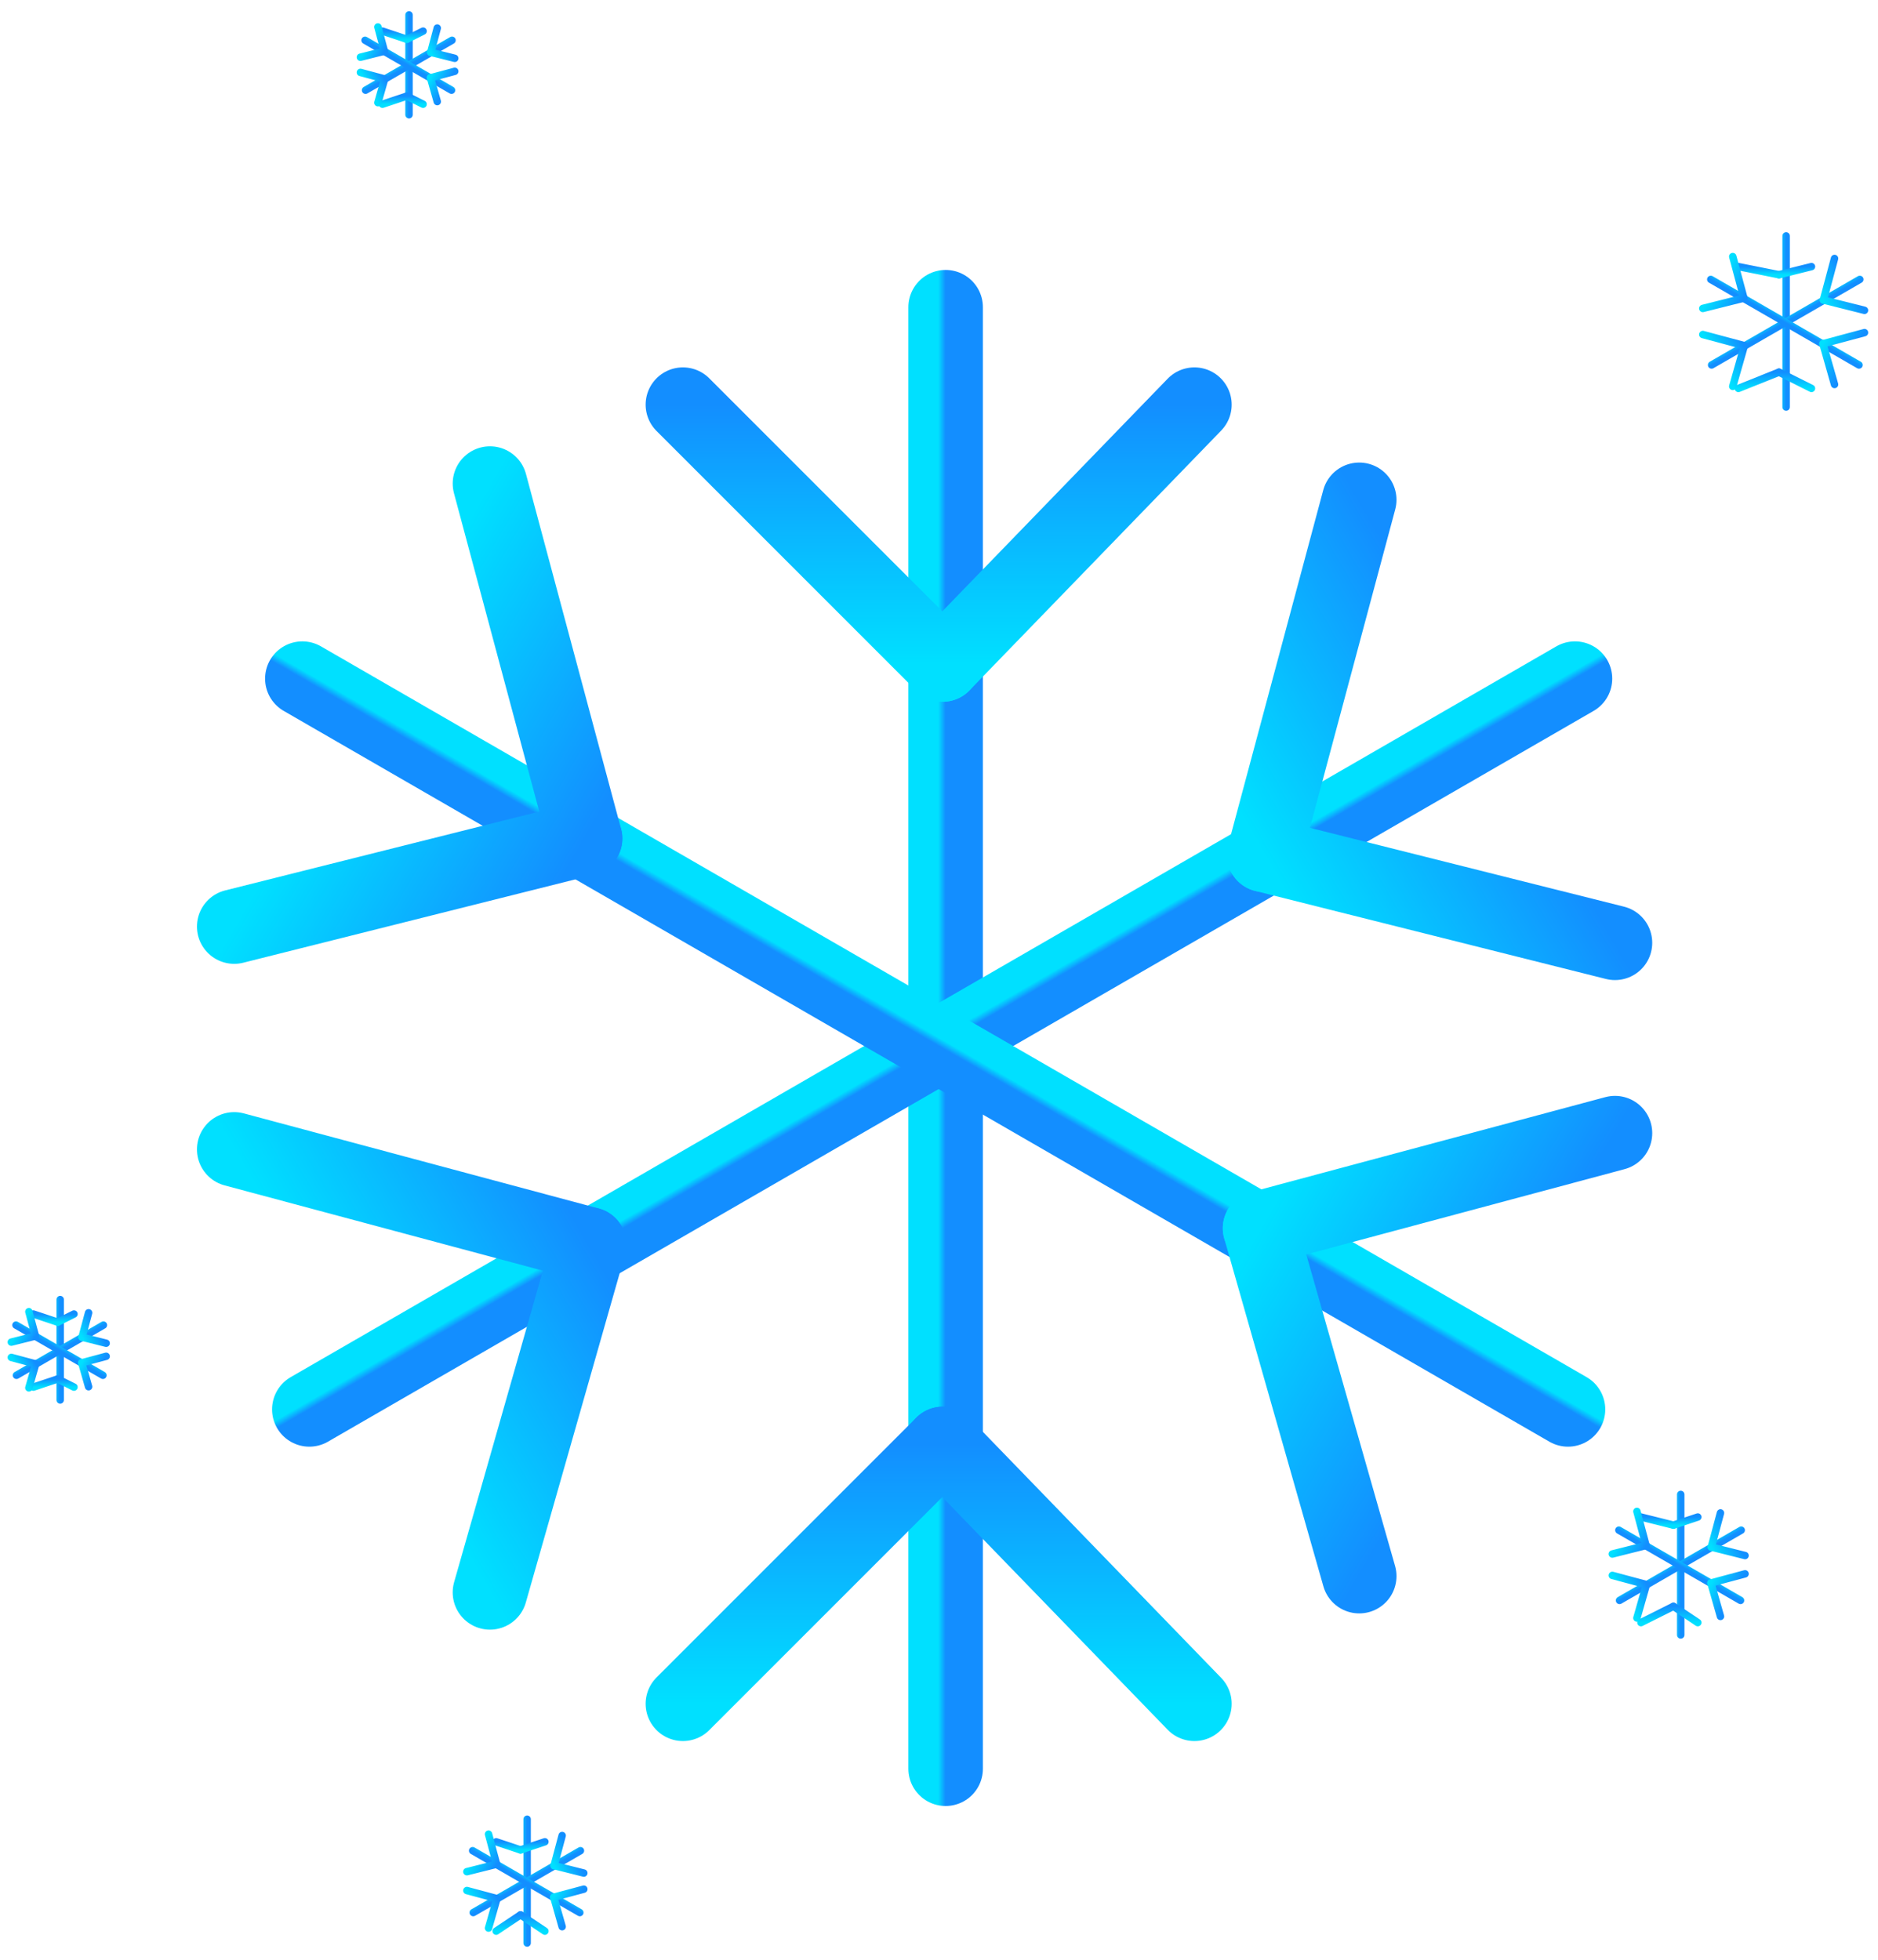 <svg width="252" height="263" viewBox="0 0 252 263" fill="none" xmlns="http://www.w3.org/2000/svg">
<g filter="url(#filter0_f_2_730)">
<path d="M126.89 41.221L126.89 237.324" stroke="url(#paint0_linear_2_730)" stroke-width="10" stroke-linecap="round"/>
<path d="M126.499 89.158L160.272 54.295" stroke="url(#paint1_linear_2_730)" stroke-width="10" stroke-linecap="round"/>
<path d="M126.498 89.158L91.635 54.295" stroke="url(#paint2_linear_2_730)" stroke-width="10" stroke-linecap="round"/>
<path d="M126.499 193.746L160.272 228.609" stroke="url(#paint3_linear_2_730)" stroke-width="10" stroke-linecap="round"/>
<path d="M126.498 193.746L91.635 228.609" stroke="url(#paint4_linear_2_730)" stroke-width="10" stroke-linecap="round"/>
<path d="M211.337 91.058L41.507 189.11" stroke="url(#paint5_linear_2_730)" stroke-width="10" stroke-linecap="round"/>
<path d="M169.626 114.687L216.705 126.504" stroke="url(#paint6_linear_2_730)" stroke-width="10" stroke-linecap="round"/>
<path d="M169.626 114.687L182.387 67.064" stroke="url(#paint7_linear_2_730)" stroke-width="10" stroke-linecap="round"/>
<path d="M79.05 166.981L65.745 213.661" stroke="url(#paint8_linear_2_730)" stroke-width="10" stroke-linecap="round"/>
<path d="M79.05 166.981L31.427 154.221" stroke="url(#paint9_linear_2_730)" stroke-width="10" stroke-linecap="round"/>
<path d="M210.401 189.11L40.571 91.058" stroke="url(#paint10_linear_2_730)" stroke-width="10" stroke-linecap="round"/>
<path d="M169.082 164.802L182.388 211.482" stroke="url(#paint11_linear_2_730)" stroke-width="10" stroke-linecap="round"/>
<path d="M169.082 164.802L216.706 152.041" stroke="url(#paint12_linear_2_730)" stroke-width="10" stroke-linecap="round"/>
<path d="M78.507 112.508L31.428 124.325" stroke="url(#paint13_linear_2_730)" stroke-width="10" stroke-linecap="round"/>
<path d="M78.507 112.508L65.746 64.884" stroke="url(#paint14_linear_2_730)" stroke-width="10" stroke-linecap="round"/>
</g>
<g filter="url(#filter1_f_2_730)">
<path d="M54.884 2V15.394" stroke="url(#paint15_linear_2_730)" stroke-linecap="round"/>
<path d="M54.594 5.268L56.773 4.179" stroke="url(#paint16_linear_2_730)" stroke-linecap="round"/>
<path d="M54.594 5.268L51.326 4.179" stroke="url(#paint17_linear_2_730)" stroke-linecap="round"/>
<path d="M54.594 12.895L56.773 13.984" stroke="url(#paint18_linear_2_730)" stroke-linecap="round"/>
<path d="M54.594 12.895L51.326 13.984" stroke="url(#paint19_linear_2_730)" stroke-linecap="round"/>
<path d="M60.652 5.404L49.052 12.101" stroke="url(#paint20_linear_2_730)" stroke-linecap="round"/>
<path d="M57.803 7.018L61.018 7.825" stroke="url(#paint21_linear_2_730)" stroke-linecap="round"/>
<path d="M57.803 7.018L58.674 3.765" stroke="url(#paint22_linear_2_730)" stroke-linecap="round"/>
<path d="M51.616 10.59L50.708 13.778" stroke="url(#paint23_linear_2_730)" stroke-linecap="round"/>
<path d="M51.616 10.59L48.364 9.718" stroke="url(#paint24_linear_2_730)" stroke-linecap="round"/>
<path d="M60.588 12.102L48.988 5.405" stroke="url(#paint25_linear_2_730)" stroke-linecap="round"/>
<path d="M57.766 10.441L58.674 13.63" stroke="url(#paint26_linear_2_730)" stroke-linecap="round"/>
<path d="M57.766 10.441L61.018 9.57" stroke="url(#paint27_linear_2_730)" stroke-linecap="round"/>
<path d="M51.579 6.869L48.364 7.677" stroke="url(#paint28_linear_2_730)" stroke-linecap="round"/>
<path d="M51.579 6.869L50.708 3.617" stroke="url(#paint29_linear_2_730)" stroke-linecap="round"/>
</g>
<g filter="url(#filter2_f_2_730)">
<path d="M239.67 31.655V54.615" stroke="url(#paint30_linear_2_730)" stroke-linecap="round"/>
<path d="M238.713 36.863L243.071 35.774" stroke="url(#paint31_linear_2_730)" stroke-linecap="round"/>
<path d="M238.713 36.863L233.266 35.774" stroke="url(#paint32_linear_2_730)" stroke-linecap="round"/>
<path d="M238.713 49.937L243.071 52.116" stroke="url(#paint33_linear_2_730)" stroke-linecap="round"/>
<path d="M238.713 49.937L233.266 52.116" stroke="url(#paint34_linear_2_730)" stroke-linecap="round"/>
<path d="M249.557 37.49L229.673 48.97" stroke="url(#paint35_linear_2_730)" stroke-linecap="round"/>
<path d="M244.673 40.256L250.185 41.64" stroke="url(#paint36_linear_2_730)" stroke-linecap="round"/>
<path d="M244.673 40.256L246.167 34.68" stroke="url(#paint37_linear_2_730)" stroke-linecap="round"/>
<path d="M234.068 46.379L232.51 51.844" stroke="url(#paint38_linear_2_730)" stroke-linecap="round"/>
<path d="M234.068 46.379L228.492 44.885" stroke="url(#paint39_linear_2_730)" stroke-linecap="round"/>
<path d="M249.447 48.971L229.563 37.491" stroke="url(#paint40_linear_2_730)" stroke-linecap="round"/>
<path d="M244.609 46.124L246.167 51.59" stroke="url(#paint41_linear_2_730)" stroke-linecap="round"/>
<path d="M244.609 46.124L250.185 44.63" stroke="url(#paint42_linear_2_730)" stroke-linecap="round"/>
<path d="M234.004 40.002L228.492 41.385" stroke="url(#paint43_linear_2_730)" stroke-linecap="round"/>
<path d="M234.004 40.002L232.51 34.426" stroke="url(#paint44_linear_2_730)" stroke-linecap="round"/>
</g>
<g filter="url(#filter3_f_2_730)">
<path d="M225.527 200.522V219.372" stroke="url(#paint45_linear_2_730)" stroke-linecap="round"/>
<path d="M224.55 204.64L227.818 203.551" stroke="url(#paint46_linear_2_730)" stroke-linecap="round"/>
<path d="M224.55 204.64L220.192 203.551" stroke="url(#paint47_linear_2_730)" stroke-linecap="round"/>
<path d="M224.55 215.535L227.818 217.714" stroke="url(#paint48_linear_2_730)" stroke-linecap="round"/>
<path d="M224.55 215.535L220.192 217.714" stroke="url(#paint49_linear_2_730)" stroke-linecap="round"/>
<path d="M233.644 205.313L217.319 214.738" stroke="url(#paint50_linear_2_730)" stroke-linecap="round"/>
<path d="M229.634 207.584L234.159 208.719" stroke="url(#paint51_linear_2_730)" stroke-linecap="round"/>
<path d="M229.634 207.584L230.861 203.006" stroke="url(#paint52_linear_2_730)" stroke-linecap="round"/>
<path d="M220.928 212.61L219.649 217.097" stroke="url(#paint53_linear_2_730)" stroke-linecap="round"/>
<path d="M220.928 212.611L216.351 211.384" stroke="url(#paint54_linear_2_730)" stroke-linecap="round"/>
<path d="M233.554 214.738L217.229 205.313" stroke="url(#paint55_linear_2_730)" stroke-linecap="round"/>
<path d="M229.582 212.401L230.861 216.887" stroke="url(#paint56_linear_2_730)" stroke-linecap="round"/>
<path d="M229.582 212.401L234.16 211.174" stroke="url(#paint57_linear_2_730)" stroke-linecap="round"/>
<path d="M220.876 207.374L216.351 208.51" stroke="url(#paint58_linear_2_730)" stroke-linecap="round"/>
<path d="M220.876 207.374L219.65 202.797" stroke="url(#paint59_linear_2_730)" stroke-linecap="round"/>
</g>
<g filter="url(#filter4_f_2_730)">
<path d="M70.733 244.1V260.705" stroke="url(#paint60_linear_2_730)" stroke-linecap="round"/>
<path d="M69.846 248.218L73.114 247.129" stroke="url(#paint61_linear_2_730)" stroke-linecap="round"/>
<path d="M69.846 248.218L66.578 247.129" stroke="url(#paint62_linear_2_730)" stroke-linecap="round"/>
<path d="M69.846 256.934L73.114 259.113" stroke="url(#paint63_linear_2_730)" stroke-linecap="round"/>
<path d="M69.846 256.934L66.578 259.113" stroke="url(#paint64_linear_2_730)" stroke-linecap="round"/>
<path d="M77.883 248.32L63.503 256.622" stroke="url(#paint65_linear_2_730)" stroke-linecap="round"/>
<path d="M74.352 250.321L78.338 251.322" stroke="url(#paint66_linear_2_730)" stroke-linecap="round"/>
<path d="M74.351 250.321L75.432 246.289" stroke="url(#paint67_linear_2_730)" stroke-linecap="round"/>
<path d="M66.682 254.749L65.555 258.702" stroke="url(#paint68_linear_2_730)" stroke-linecap="round"/>
<path d="M66.682 254.749L62.649 253.668" stroke="url(#paint69_linear_2_730)" stroke-linecap="round"/>
<path d="M77.804 256.622L63.424 248.32" stroke="url(#paint70_linear_2_730)" stroke-linecap="round"/>
<path d="M74.305 254.564L75.432 258.517" stroke="url(#paint71_linear_2_730)" stroke-linecap="round"/>
<path d="M74.305 254.564L78.338 253.483" stroke="url(#paint72_linear_2_730)" stroke-linecap="round"/>
<path d="M66.636 250.136L62.649 251.137" stroke="url(#paint73_linear_2_730)" stroke-linecap="round"/>
<path d="M66.636 250.136L65.555 246.104" stroke="url(#paint74_linear_2_730)" stroke-linecap="round"/>
</g>
<g filter="url(#filter5_f_2_730)">
<path d="M8.075 174.374V187.842" stroke="url(#paint75_linear_2_730)" stroke-linecap="round"/>
<path d="M7.747 177.403L9.926 176.314" stroke="url(#paint76_linear_2_730)" stroke-linecap="round"/>
<path d="M7.747 177.403L4.479 176.314" stroke="url(#paint77_linear_2_730)" stroke-linecap="round"/>
<path d="M7.747 185.029L9.926 186.118" stroke="url(#paint78_linear_2_730)" stroke-linecap="round"/>
<path d="M7.747 185.029L4.479 186.118" stroke="url(#paint79_linear_2_730)" stroke-linecap="round"/>
<path d="M13.874 177.797L2.21 184.531" stroke="url(#paint80_linear_2_730)" stroke-linecap="round"/>
<path d="M11.01 179.42L14.242 180.231" stroke="url(#paint81_linear_2_730)" stroke-linecap="round"/>
<path d="M11.01 179.42L11.886 176.149" stroke="url(#paint82_linear_2_730)" stroke-linecap="round"/>
<path d="M4.789 183.011L3.875 186.216" stroke="url(#paint83_linear_2_730)" stroke-linecap="round"/>
<path d="M4.789 183.011L1.519 182.135" stroke="url(#paint84_linear_2_730)" stroke-linecap="round"/>
<path d="M13.81 184.531L2.147 177.797" stroke="url(#paint85_linear_2_730)" stroke-linecap="round"/>
<path d="M10.973 182.861L11.887 186.066" stroke="url(#paint86_linear_2_730)" stroke-linecap="round"/>
<path d="M10.973 182.861L14.243 181.985" stroke="url(#paint87_linear_2_730)" stroke-linecap="round"/>
<path d="M4.752 179.27L1.519 180.081" stroke="url(#paint88_linear_2_730)" stroke-linecap="round"/>
<path d="M4.752 179.27L3.876 176" stroke="url(#paint89_linear_2_730)" stroke-linecap="round"/>
</g>
<defs>
<filter id="filter0_f_2_730" x="22.425" y="32.221" width="203.282" height="214.103" filterUnits="userSpaceOnUse" color-interpolation-filters="sRGB">
<feFlood flood-opacity="0" result="BackgroundImageFix"/>
<feBlend mode="normal" in="SourceGraphic" in2="BackgroundImageFix" result="shape"/>
<feGaussianBlur stdDeviation="2" result="effect1_foregroundBlur_2_730"/>
</filter>
<filter id="filter1_f_2_730" x="46.864" y="0.5" width="15.655" height="16.394" filterUnits="userSpaceOnUse" color-interpolation-filters="sRGB">
<feFlood flood-opacity="0" result="BackgroundImageFix"/>
<feBlend mode="normal" in="SourceGraphic" in2="BackgroundImageFix" result="shape"/>
<feGaussianBlur stdDeviation="0.5" result="effect1_foregroundBlur_2_730"/>
</filter>
<filter id="filter2_f_2_730" x="226.992" y="30.155" width="24.693" height="25.96" filterUnits="userSpaceOnUse" color-interpolation-filters="sRGB">
<feFlood flood-opacity="0" result="BackgroundImageFix"/>
<feBlend mode="normal" in="SourceGraphic" in2="BackgroundImageFix" result="shape"/>
<feGaussianBlur stdDeviation="0.5" result="effect1_foregroundBlur_2_730"/>
</filter>
<filter id="filter3_f_2_730" x="214.851" y="199.022" width="20.81" height="21.85" filterUnits="userSpaceOnUse" color-interpolation-filters="sRGB">
<feFlood flood-opacity="0" result="BackgroundImageFix"/>
<feBlend mode="normal" in="SourceGraphic" in2="BackgroundImageFix" result="shape"/>
<feGaussianBlur stdDeviation="0.5" result="effect1_foregroundBlur_2_730"/>
</filter>
<filter id="filter4_f_2_730" x="61.149" y="242.6" width="18.689" height="19.605" filterUnits="userSpaceOnUse" color-interpolation-filters="sRGB">
<feFlood flood-opacity="0" result="BackgroundImageFix"/>
<feBlend mode="normal" in="SourceGraphic" in2="BackgroundImageFix" result="shape"/>
<feGaussianBlur stdDeviation="0.5" result="effect1_foregroundBlur_2_730"/>
</filter>
<filter id="filter5_f_2_730" x="0.019" y="172.874" width="15.725" height="16.468" filterUnits="userSpaceOnUse" color-interpolation-filters="sRGB">
<feFlood flood-opacity="0" result="BackgroundImageFix"/>
<feBlend mode="normal" in="SourceGraphic" in2="BackgroundImageFix" result="shape"/>
<feGaussianBlur stdDeviation="0.5" result="effect1_foregroundBlur_2_730"/>
</filter>
<linearGradient id="paint0_linear_2_730" x1="126.89" y1="139.273" x2="125.89" y2="139.273" gradientUnits="userSpaceOnUse">
<stop stop-color="#138EFF"/>
<stop offset="1" stop-color="#00E0FF"/>
</linearGradient>
<linearGradient id="paint1_linear_2_730" x1="143.385" y1="54.295" x2="143.385" y2="89.158" gradientUnits="userSpaceOnUse">
<stop stop-color="#138EFF"/>
<stop offset="1" stop-color="#00E0FF"/>
</linearGradient>
<linearGradient id="paint2_linear_2_730" x1="109.067" y1="54.295" x2="109.067" y2="89.158" gradientUnits="userSpaceOnUse">
<stop stop-color="#138EFF"/>
<stop offset="1" stop-color="#00E0FF"/>
</linearGradient>
<linearGradient id="paint3_linear_2_730" x1="143.385" y1="193.746" x2="143.385" y2="228.609" gradientUnits="userSpaceOnUse">
<stop stop-color="#138EFF"/>
<stop offset="1" stop-color="#00E0FF"/>
</linearGradient>
<linearGradient id="paint4_linear_2_730" x1="109.067" y1="193.746" x2="109.067" y2="228.609" gradientUnits="userSpaceOnUse">
<stop stop-color="#138EFF"/>
<stop offset="1" stop-color="#00E0FF"/>
</linearGradient>
<linearGradient id="paint5_linear_2_730" x1="126.422" y1="140.084" x2="125.922" y2="139.218" gradientUnits="userSpaceOnUse">
<stop stop-color="#138EFF"/>
<stop offset="1" stop-color="#00E0FF"/>
</linearGradient>
<linearGradient id="paint6_linear_2_730" x1="208.262" y1="111.88" x2="178.069" y2="129.311" gradientUnits="userSpaceOnUse">
<stop stop-color="#138EFF"/>
<stop offset="1" stop-color="#00E0FF"/>
</linearGradient>
<linearGradient id="paint7_linear_2_730" x1="191.103" y1="82.16" x2="160.91" y2="99.591" gradientUnits="userSpaceOnUse">
<stop stop-color="#138EFF"/>
<stop offset="1" stop-color="#00E0FF"/>
</linearGradient>
<linearGradient id="paint8_linear_2_730" x1="87.493" y1="181.606" x2="57.301" y2="199.037" gradientUnits="userSpaceOnUse">
<stop stop-color="#138EFF"/>
<stop offset="1" stop-color="#00E0FF"/>
</linearGradient>
<linearGradient id="paint9_linear_2_730" x1="70.335" y1="151.885" x2="40.142" y2="169.317" gradientUnits="userSpaceOnUse">
<stop stop-color="#138EFF"/>
<stop offset="1" stop-color="#00E0FF"/>
</linearGradient>
<linearGradient id="paint10_linear_2_730" x1="125.486" y1="140.084" x2="125.986" y2="139.218" gradientUnits="userSpaceOnUse">
<stop stop-color="#138EFF"/>
<stop offset="1" stop-color="#00E0FF"/>
</linearGradient>
<linearGradient id="paint11_linear_2_730" x1="190.831" y1="196.858" x2="160.639" y2="179.426" gradientUnits="userSpaceOnUse">
<stop stop-color="#138EFF"/>
<stop offset="1" stop-color="#00E0FF"/>
</linearGradient>
<linearGradient id="paint12_linear_2_730" x1="207.99" y1="167.137" x2="177.798" y2="149.706" gradientUnits="userSpaceOnUse">
<stop stop-color="#138EFF"/>
<stop offset="1" stop-color="#00E0FF"/>
</linearGradient>
<linearGradient id="paint13_linear_2_730" x1="70.063" y1="127.132" x2="39.871" y2="109.7" gradientUnits="userSpaceOnUse">
<stop stop-color="#138EFF"/>
<stop offset="1" stop-color="#00E0FF"/>
</linearGradient>
<linearGradient id="paint14_linear_2_730" x1="87.222" y1="97.412" x2="57.03" y2="79.98" gradientUnits="userSpaceOnUse">
<stop stop-color="#138EFF"/>
<stop offset="1" stop-color="#00E0FF"/>
</linearGradient>
<linearGradient id="paint15_linear_2_730" x1="54.884" y1="8.697" x2="53.884" y2="8.697" gradientUnits="userSpaceOnUse">
<stop stop-color="#138EFF"/>
<stop offset="1" stop-color="#00E0FF"/>
</linearGradient>
<linearGradient id="paint16_linear_2_730" x1="55.683" y1="4.179" x2="55.683" y2="5.268" gradientUnits="userSpaceOnUse">
<stop stop-color="#138EFF"/>
<stop offset="1" stop-color="#00E0FF"/>
</linearGradient>
<linearGradient id="paint17_linear_2_730" x1="52.96" y1="4.179" x2="52.96" y2="5.268" gradientUnits="userSpaceOnUse">
<stop stop-color="#138EFF"/>
<stop offset="1" stop-color="#00E0FF"/>
</linearGradient>
<linearGradient id="paint18_linear_2_730" x1="55.683" y1="12.895" x2="55.683" y2="13.984" gradientUnits="userSpaceOnUse">
<stop stop-color="#138EFF"/>
<stop offset="1" stop-color="#00E0FF"/>
</linearGradient>
<linearGradient id="paint19_linear_2_730" x1="52.96" y1="12.895" x2="52.96" y2="13.984" gradientUnits="userSpaceOnUse">
<stop stop-color="#138EFF"/>
<stop offset="1" stop-color="#00E0FF"/>
</linearGradient>
<linearGradient id="paint20_linear_2_730" x1="54.852" y1="8.753" x2="54.352" y2="7.887" gradientUnits="userSpaceOnUse">
<stop stop-color="#138EFF"/>
<stop offset="1" stop-color="#00E0FF"/>
</linearGradient>
<linearGradient id="paint21_linear_2_730" x1="60.441" y1="6.826" x2="58.38" y2="8.017" gradientUnits="userSpaceOnUse">
<stop stop-color="#138EFF"/>
<stop offset="1" stop-color="#00E0FF"/>
</linearGradient>
<linearGradient id="paint22_linear_2_730" x1="59.27" y1="4.796" x2="57.208" y2="5.987" gradientUnits="userSpaceOnUse">
<stop stop-color="#138EFF"/>
<stop offset="1" stop-color="#00E0FF"/>
</linearGradient>
<linearGradient id="paint23_linear_2_730" x1="52.193" y1="11.589" x2="50.131" y2="12.779" gradientUnits="userSpaceOnUse">
<stop stop-color="#138EFF"/>
<stop offset="1" stop-color="#00E0FF"/>
</linearGradient>
<linearGradient id="paint24_linear_2_730" x1="51.021" y1="9.559" x2="48.959" y2="10.749" gradientUnits="userSpaceOnUse">
<stop stop-color="#138EFF"/>
<stop offset="1" stop-color="#00E0FF"/>
</linearGradient>
<linearGradient id="paint25_linear_2_730" x1="54.788" y1="8.753" x2="55.288" y2="7.887" gradientUnits="userSpaceOnUse">
<stop stop-color="#138EFF"/>
<stop offset="1" stop-color="#00E0FF"/>
</linearGradient>
<linearGradient id="paint26_linear_2_730" x1="59.251" y1="12.631" x2="57.189" y2="11.44" gradientUnits="userSpaceOnUse">
<stop stop-color="#138EFF"/>
<stop offset="1" stop-color="#00E0FF"/>
</linearGradient>
<linearGradient id="paint27_linear_2_730" x1="60.423" y1="10.601" x2="58.361" y2="9.41" gradientUnits="userSpaceOnUse">
<stop stop-color="#138EFF"/>
<stop offset="1" stop-color="#00E0FF"/>
</linearGradient>
<linearGradient id="paint28_linear_2_730" x1="51.002" y1="7.868" x2="48.94" y2="6.678" gradientUnits="userSpaceOnUse">
<stop stop-color="#138EFF"/>
<stop offset="1" stop-color="#00E0FF"/>
</linearGradient>
<linearGradient id="paint29_linear_2_730" x1="52.174" y1="5.838" x2="50.112" y2="4.648" gradientUnits="userSpaceOnUse">
<stop stop-color="#138EFF"/>
<stop offset="1" stop-color="#00E0FF"/>
</linearGradient>
<linearGradient id="paint30_linear_2_730" x1="239.67" y1="43.135" x2="238.67" y2="43.135" gradientUnits="userSpaceOnUse">
<stop stop-color="#138EFF"/>
<stop offset="1" stop-color="#00E0FF"/>
</linearGradient>
<linearGradient id="paint31_linear_2_730" x1="240.892" y1="35.774" x2="240.892" y2="36.863" gradientUnits="userSpaceOnUse">
<stop stop-color="#138EFF"/>
<stop offset="1" stop-color="#00E0FF"/>
</linearGradient>
<linearGradient id="paint32_linear_2_730" x1="235.989" y1="35.774" x2="235.989" y2="36.863" gradientUnits="userSpaceOnUse">
<stop stop-color="#138EFF"/>
<stop offset="1" stop-color="#00E0FF"/>
</linearGradient>
<linearGradient id="paint33_linear_2_730" x1="240.892" y1="49.937" x2="240.892" y2="52.116" gradientUnits="userSpaceOnUse">
<stop stop-color="#138EFF"/>
<stop offset="1" stop-color="#00E0FF"/>
</linearGradient>
<linearGradient id="paint34_linear_2_730" x1="235.989" y1="49.937" x2="235.989" y2="52.116" gradientUnits="userSpaceOnUse">
<stop stop-color="#138EFF"/>
<stop offset="1" stop-color="#00E0FF"/>
</linearGradient>
<linearGradient id="paint35_linear_2_730" x1="239.615" y1="43.23" x2="239.115" y2="42.364" gradientUnits="userSpaceOnUse">
<stop stop-color="#138EFF"/>
<stop offset="1" stop-color="#00E0FF"/>
</linearGradient>
<linearGradient id="paint36_linear_2_730" x1="249.196" y1="39.928" x2="245.661" y2="41.968" gradientUnits="userSpaceOnUse">
<stop stop-color="#138EFF"/>
<stop offset="1" stop-color="#00E0FF"/>
</linearGradient>
<linearGradient id="paint37_linear_2_730" x1="247.187" y1="36.448" x2="243.652" y2="38.489" gradientUnits="userSpaceOnUse">
<stop stop-color="#138EFF"/>
<stop offset="1" stop-color="#00E0FF"/>
</linearGradient>
<linearGradient id="paint38_linear_2_730" x1="235.057" y1="48.091" x2="231.521" y2="50.132" gradientUnits="userSpaceOnUse">
<stop stop-color="#138EFF"/>
<stop offset="1" stop-color="#00E0FF"/>
</linearGradient>
<linearGradient id="paint39_linear_2_730" x1="233.048" y1="44.611" x2="229.512" y2="46.652" gradientUnits="userSpaceOnUse">
<stop stop-color="#138EFF"/>
<stop offset="1" stop-color="#00E0FF"/>
</linearGradient>
<linearGradient id="paint40_linear_2_730" x1="239.505" y1="43.231" x2="240.005" y2="42.365" gradientUnits="userSpaceOnUse">
<stop stop-color="#138EFF"/>
<stop offset="1" stop-color="#00E0FF"/>
</linearGradient>
<linearGradient id="paint41_linear_2_730" x1="247.155" y1="49.878" x2="243.62" y2="47.837" gradientUnits="userSpaceOnUse">
<stop stop-color="#138EFF"/>
<stop offset="1" stop-color="#00E0FF"/>
</linearGradient>
<linearGradient id="paint42_linear_2_730" x1="249.164" y1="46.398" x2="245.629" y2="44.357" gradientUnits="userSpaceOnUse">
<stop stop-color="#138EFF"/>
<stop offset="1" stop-color="#00E0FF"/>
</linearGradient>
<linearGradient id="paint43_linear_2_730" x1="233.016" y1="41.714" x2="229.481" y2="39.673" gradientUnits="userSpaceOnUse">
<stop stop-color="#138EFF"/>
<stop offset="1" stop-color="#00E0FF"/>
</linearGradient>
<linearGradient id="paint44_linear_2_730" x1="235.025" y1="38.234" x2="231.49" y2="36.193" gradientUnits="userSpaceOnUse">
<stop stop-color="#138EFF"/>
<stop offset="1" stop-color="#00E0FF"/>
</linearGradient>
<linearGradient id="paint45_linear_2_730" x1="225.527" y1="209.947" x2="224.527" y2="209.947" gradientUnits="userSpaceOnUse">
<stop stop-color="#138EFF"/>
<stop offset="1" stop-color="#00E0FF"/>
</linearGradient>
<linearGradient id="paint46_linear_2_730" x1="226.184" y1="203.551" x2="226.184" y2="204.64" gradientUnits="userSpaceOnUse">
<stop stop-color="#138EFF"/>
<stop offset="1" stop-color="#00E0FF"/>
</linearGradient>
<linearGradient id="paint47_linear_2_730" x1="222.371" y1="203.551" x2="222.371" y2="204.64" gradientUnits="userSpaceOnUse">
<stop stop-color="#138EFF"/>
<stop offset="1" stop-color="#00E0FF"/>
</linearGradient>
<linearGradient id="paint48_linear_2_730" x1="226.184" y1="215.535" x2="226.184" y2="217.714" gradientUnits="userSpaceOnUse">
<stop stop-color="#138EFF"/>
<stop offset="1" stop-color="#00E0FF"/>
</linearGradient>
<linearGradient id="paint49_linear_2_730" x1="222.371" y1="215.535" x2="222.371" y2="217.714" gradientUnits="userSpaceOnUse">
<stop stop-color="#138EFF"/>
<stop offset="1" stop-color="#00E0FF"/>
</linearGradient>
<linearGradient id="paint50_linear_2_730" x1="225.482" y1="210.025" x2="224.982" y2="209.159" gradientUnits="userSpaceOnUse">
<stop stop-color="#138EFF"/>
<stop offset="1" stop-color="#00E0FF"/>
</linearGradient>
<linearGradient id="paint51_linear_2_730" x1="233.348" y1="207.314" x2="230.446" y2="208.989" gradientUnits="userSpaceOnUse">
<stop stop-color="#138EFF"/>
<stop offset="1" stop-color="#00E0FF"/>
</linearGradient>
<linearGradient id="paint52_linear_2_730" x1="231.699" y1="204.457" x2="228.797" y2="206.133" gradientUnits="userSpaceOnUse">
<stop stop-color="#138EFF"/>
<stop offset="1" stop-color="#00E0FF"/>
</linearGradient>
<linearGradient id="paint53_linear_2_730" x1="221.74" y1="214.016" x2="218.838" y2="215.691" gradientUnits="userSpaceOnUse">
<stop stop-color="#138EFF"/>
<stop offset="1" stop-color="#00E0FF"/>
</linearGradient>
<linearGradient id="paint54_linear_2_730" x1="220.09" y1="211.16" x2="217.188" y2="212.835" gradientUnits="userSpaceOnUse">
<stop stop-color="#138EFF"/>
<stop offset="1" stop-color="#00E0FF"/>
</linearGradient>
<linearGradient id="paint55_linear_2_730" x1="225.392" y1="210.025" x2="225.892" y2="209.159" gradientUnits="userSpaceOnUse">
<stop stop-color="#138EFF"/>
<stop offset="1" stop-color="#00E0FF"/>
</linearGradient>
<linearGradient id="paint56_linear_2_730" x1="231.673" y1="215.482" x2="228.771" y2="213.806" gradientUnits="userSpaceOnUse">
<stop stop-color="#138EFF"/>
<stop offset="1" stop-color="#00E0FF"/>
</linearGradient>
<linearGradient id="paint57_linear_2_730" x1="233.322" y1="212.625" x2="230.42" y2="210.95" gradientUnits="userSpaceOnUse">
<stop stop-color="#138EFF"/>
<stop offset="1" stop-color="#00E0FF"/>
</linearGradient>
<linearGradient id="paint58_linear_2_730" x1="220.065" y1="208.78" x2="217.163" y2="207.104" gradientUnits="userSpaceOnUse">
<stop stop-color="#138EFF"/>
<stop offset="1" stop-color="#00E0FF"/>
</linearGradient>
<linearGradient id="paint59_linear_2_730" x1="221.714" y1="205.923" x2="218.812" y2="204.248" gradientUnits="userSpaceOnUse">
<stop stop-color="#138EFF"/>
<stop offset="1" stop-color="#00E0FF"/>
</linearGradient>
<linearGradient id="paint60_linear_2_730" x1="70.733" y1="252.403" x2="69.733" y2="252.403" gradientUnits="userSpaceOnUse">
<stop stop-color="#138EFF"/>
<stop offset="1" stop-color="#00E0FF"/>
</linearGradient>
<linearGradient id="paint61_linear_2_730" x1="71.48" y1="247.129" x2="71.48" y2="248.218" gradientUnits="userSpaceOnUse">
<stop stop-color="#138EFF"/>
<stop offset="1" stop-color="#00E0FF"/>
</linearGradient>
<linearGradient id="paint62_linear_2_730" x1="68.212" y1="247.129" x2="68.212" y2="248.218" gradientUnits="userSpaceOnUse">
<stop stop-color="#138EFF"/>
<stop offset="1" stop-color="#00E0FF"/>
</linearGradient>
<linearGradient id="paint63_linear_2_730" x1="71.48" y1="256.934" x2="71.48" y2="259.113" gradientUnits="userSpaceOnUse">
<stop stop-color="#138EFF"/>
<stop offset="1" stop-color="#00E0FF"/>
</linearGradient>
<linearGradient id="paint64_linear_2_730" x1="68.212" y1="256.934" x2="68.212" y2="259.113" gradientUnits="userSpaceOnUse">
<stop stop-color="#138EFF"/>
<stop offset="1" stop-color="#00E0FF"/>
</linearGradient>
<linearGradient id="paint65_linear_2_730" x1="70.693" y1="252.471" x2="70.193" y2="251.605" gradientUnits="userSpaceOnUse">
<stop stop-color="#138EFF"/>
<stop offset="1" stop-color="#00E0FF"/>
</linearGradient>
<linearGradient id="paint66_linear_2_730" x1="77.623" y1="250.084" x2="75.067" y2="251.56" gradientUnits="userSpaceOnUse">
<stop stop-color="#138EFF"/>
<stop offset="1" stop-color="#00E0FF"/>
</linearGradient>
<linearGradient id="paint67_linear_2_730" x1="76.17" y1="247.567" x2="73.613" y2="249.043" gradientUnits="userSpaceOnUse">
<stop stop-color="#138EFF"/>
<stop offset="1" stop-color="#00E0FF"/>
</linearGradient>
<linearGradient id="paint68_linear_2_730" x1="67.397" y1="255.987" x2="64.84" y2="257.463" gradientUnits="userSpaceOnUse">
<stop stop-color="#138EFF"/>
<stop offset="1" stop-color="#00E0FF"/>
</linearGradient>
<linearGradient id="paint69_linear_2_730" x1="65.944" y1="253.471" x2="63.387" y2="254.947" gradientUnits="userSpaceOnUse">
<stop stop-color="#138EFF"/>
<stop offset="1" stop-color="#00E0FF"/>
</linearGradient>
<linearGradient id="paint70_linear_2_730" x1="70.614" y1="252.471" x2="71.114" y2="251.605" gradientUnits="userSpaceOnUse">
<stop stop-color="#138EFF"/>
<stop offset="1" stop-color="#00E0FF"/>
</linearGradient>
<linearGradient id="paint71_linear_2_730" x1="76.147" y1="257.278" x2="73.59" y2="255.802" gradientUnits="userSpaceOnUse">
<stop stop-color="#138EFF"/>
<stop offset="1" stop-color="#00E0FF"/>
</linearGradient>
<linearGradient id="paint72_linear_2_730" x1="77.6" y1="254.762" x2="75.043" y2="253.286" gradientUnits="userSpaceOnUse">
<stop stop-color="#138EFF"/>
<stop offset="1" stop-color="#00E0FF"/>
</linearGradient>
<linearGradient id="paint73_linear_2_730" x1="65.921" y1="251.375" x2="63.364" y2="249.899" gradientUnits="userSpaceOnUse">
<stop stop-color="#138EFF"/>
<stop offset="1" stop-color="#00E0FF"/>
</linearGradient>
<linearGradient id="paint74_linear_2_730" x1="67.374" y1="248.858" x2="64.817" y2="247.382" gradientUnits="userSpaceOnUse">
<stop stop-color="#138EFF"/>
<stop offset="1" stop-color="#00E0FF"/>
</linearGradient>
<linearGradient id="paint75_linear_2_730" x1="8.075" y1="181.108" x2="7.075" y2="181.108" gradientUnits="userSpaceOnUse">
<stop stop-color="#138EFF"/>
<stop offset="1" stop-color="#00E0FF"/>
</linearGradient>
<linearGradient id="paint76_linear_2_730" x1="8.836" y1="176.314" x2="8.836" y2="177.403" gradientUnits="userSpaceOnUse">
<stop stop-color="#138EFF"/>
<stop offset="1" stop-color="#00E0FF"/>
</linearGradient>
<linearGradient id="paint77_linear_2_730" x1="6.113" y1="176.314" x2="6.113" y2="177.403" gradientUnits="userSpaceOnUse">
<stop stop-color="#138EFF"/>
<stop offset="1" stop-color="#00E0FF"/>
</linearGradient>
<linearGradient id="paint78_linear_2_730" x1="8.836" y1="185.029" x2="8.836" y2="186.118" gradientUnits="userSpaceOnUse">
<stop stop-color="#138EFF"/>
<stop offset="1" stop-color="#00E0FF"/>
</linearGradient>
<linearGradient id="paint79_linear_2_730" x1="6.113" y1="185.029" x2="6.113" y2="186.118" gradientUnits="userSpaceOnUse">
<stop stop-color="#138EFF"/>
<stop offset="1" stop-color="#00E0FF"/>
</linearGradient>
<linearGradient id="paint80_linear_2_730" x1="8.042" y1="181.164" x2="7.542" y2="180.298" gradientUnits="userSpaceOnUse">
<stop stop-color="#138EFF"/>
<stop offset="1" stop-color="#00E0FF"/>
</linearGradient>
<linearGradient id="paint81_linear_2_730" x1="13.663" y1="179.227" x2="11.589" y2="180.424" gradientUnits="userSpaceOnUse">
<stop stop-color="#138EFF"/>
<stop offset="1" stop-color="#00E0FF"/>
</linearGradient>
<linearGradient id="paint82_linear_2_730" x1="12.485" y1="177.186" x2="10.411" y2="178.383" gradientUnits="userSpaceOnUse">
<stop stop-color="#138EFF"/>
<stop offset="1" stop-color="#00E0FF"/>
</linearGradient>
<linearGradient id="paint83_linear_2_730" x1="5.369" y1="184.015" x2="3.296" y2="185.212" gradientUnits="userSpaceOnUse">
<stop stop-color="#138EFF"/>
<stop offset="1" stop-color="#00E0FF"/>
</linearGradient>
<linearGradient id="paint84_linear_2_730" x1="4.191" y1="181.974" x2="2.117" y2="183.171" gradientUnits="userSpaceOnUse">
<stop stop-color="#138EFF"/>
<stop offset="1" stop-color="#00E0FF"/>
</linearGradient>
<linearGradient id="paint85_linear_2_730" x1="7.978" y1="181.164" x2="8.478" y2="180.298" gradientUnits="userSpaceOnUse">
<stop stop-color="#138EFF"/>
<stop offset="1" stop-color="#00E0FF"/>
</linearGradient>
<linearGradient id="paint86_linear_2_730" x1="12.466" y1="185.062" x2="10.393" y2="183.865" gradientUnits="userSpaceOnUse">
<stop stop-color="#138EFF"/>
<stop offset="1" stop-color="#00E0FF"/>
</linearGradient>
<linearGradient id="paint87_linear_2_730" x1="13.645" y1="183.021" x2="11.571" y2="181.824" gradientUnits="userSpaceOnUse">
<stop stop-color="#138EFF"/>
<stop offset="1" stop-color="#00E0FF"/>
</linearGradient>
<linearGradient id="paint88_linear_2_730" x1="4.172" y1="180.274" x2="2.099" y2="179.077" gradientUnits="userSpaceOnUse">
<stop stop-color="#138EFF"/>
<stop offset="1" stop-color="#00E0FF"/>
</linearGradient>
<linearGradient id="paint89_linear_2_730" x1="5.351" y1="178.233" x2="3.277" y2="177.036" gradientUnits="userSpaceOnUse">
<stop stop-color="#138EFF"/>
<stop offset="1" stop-color="#00E0FF"/>
</linearGradient>
</defs>
</svg>
